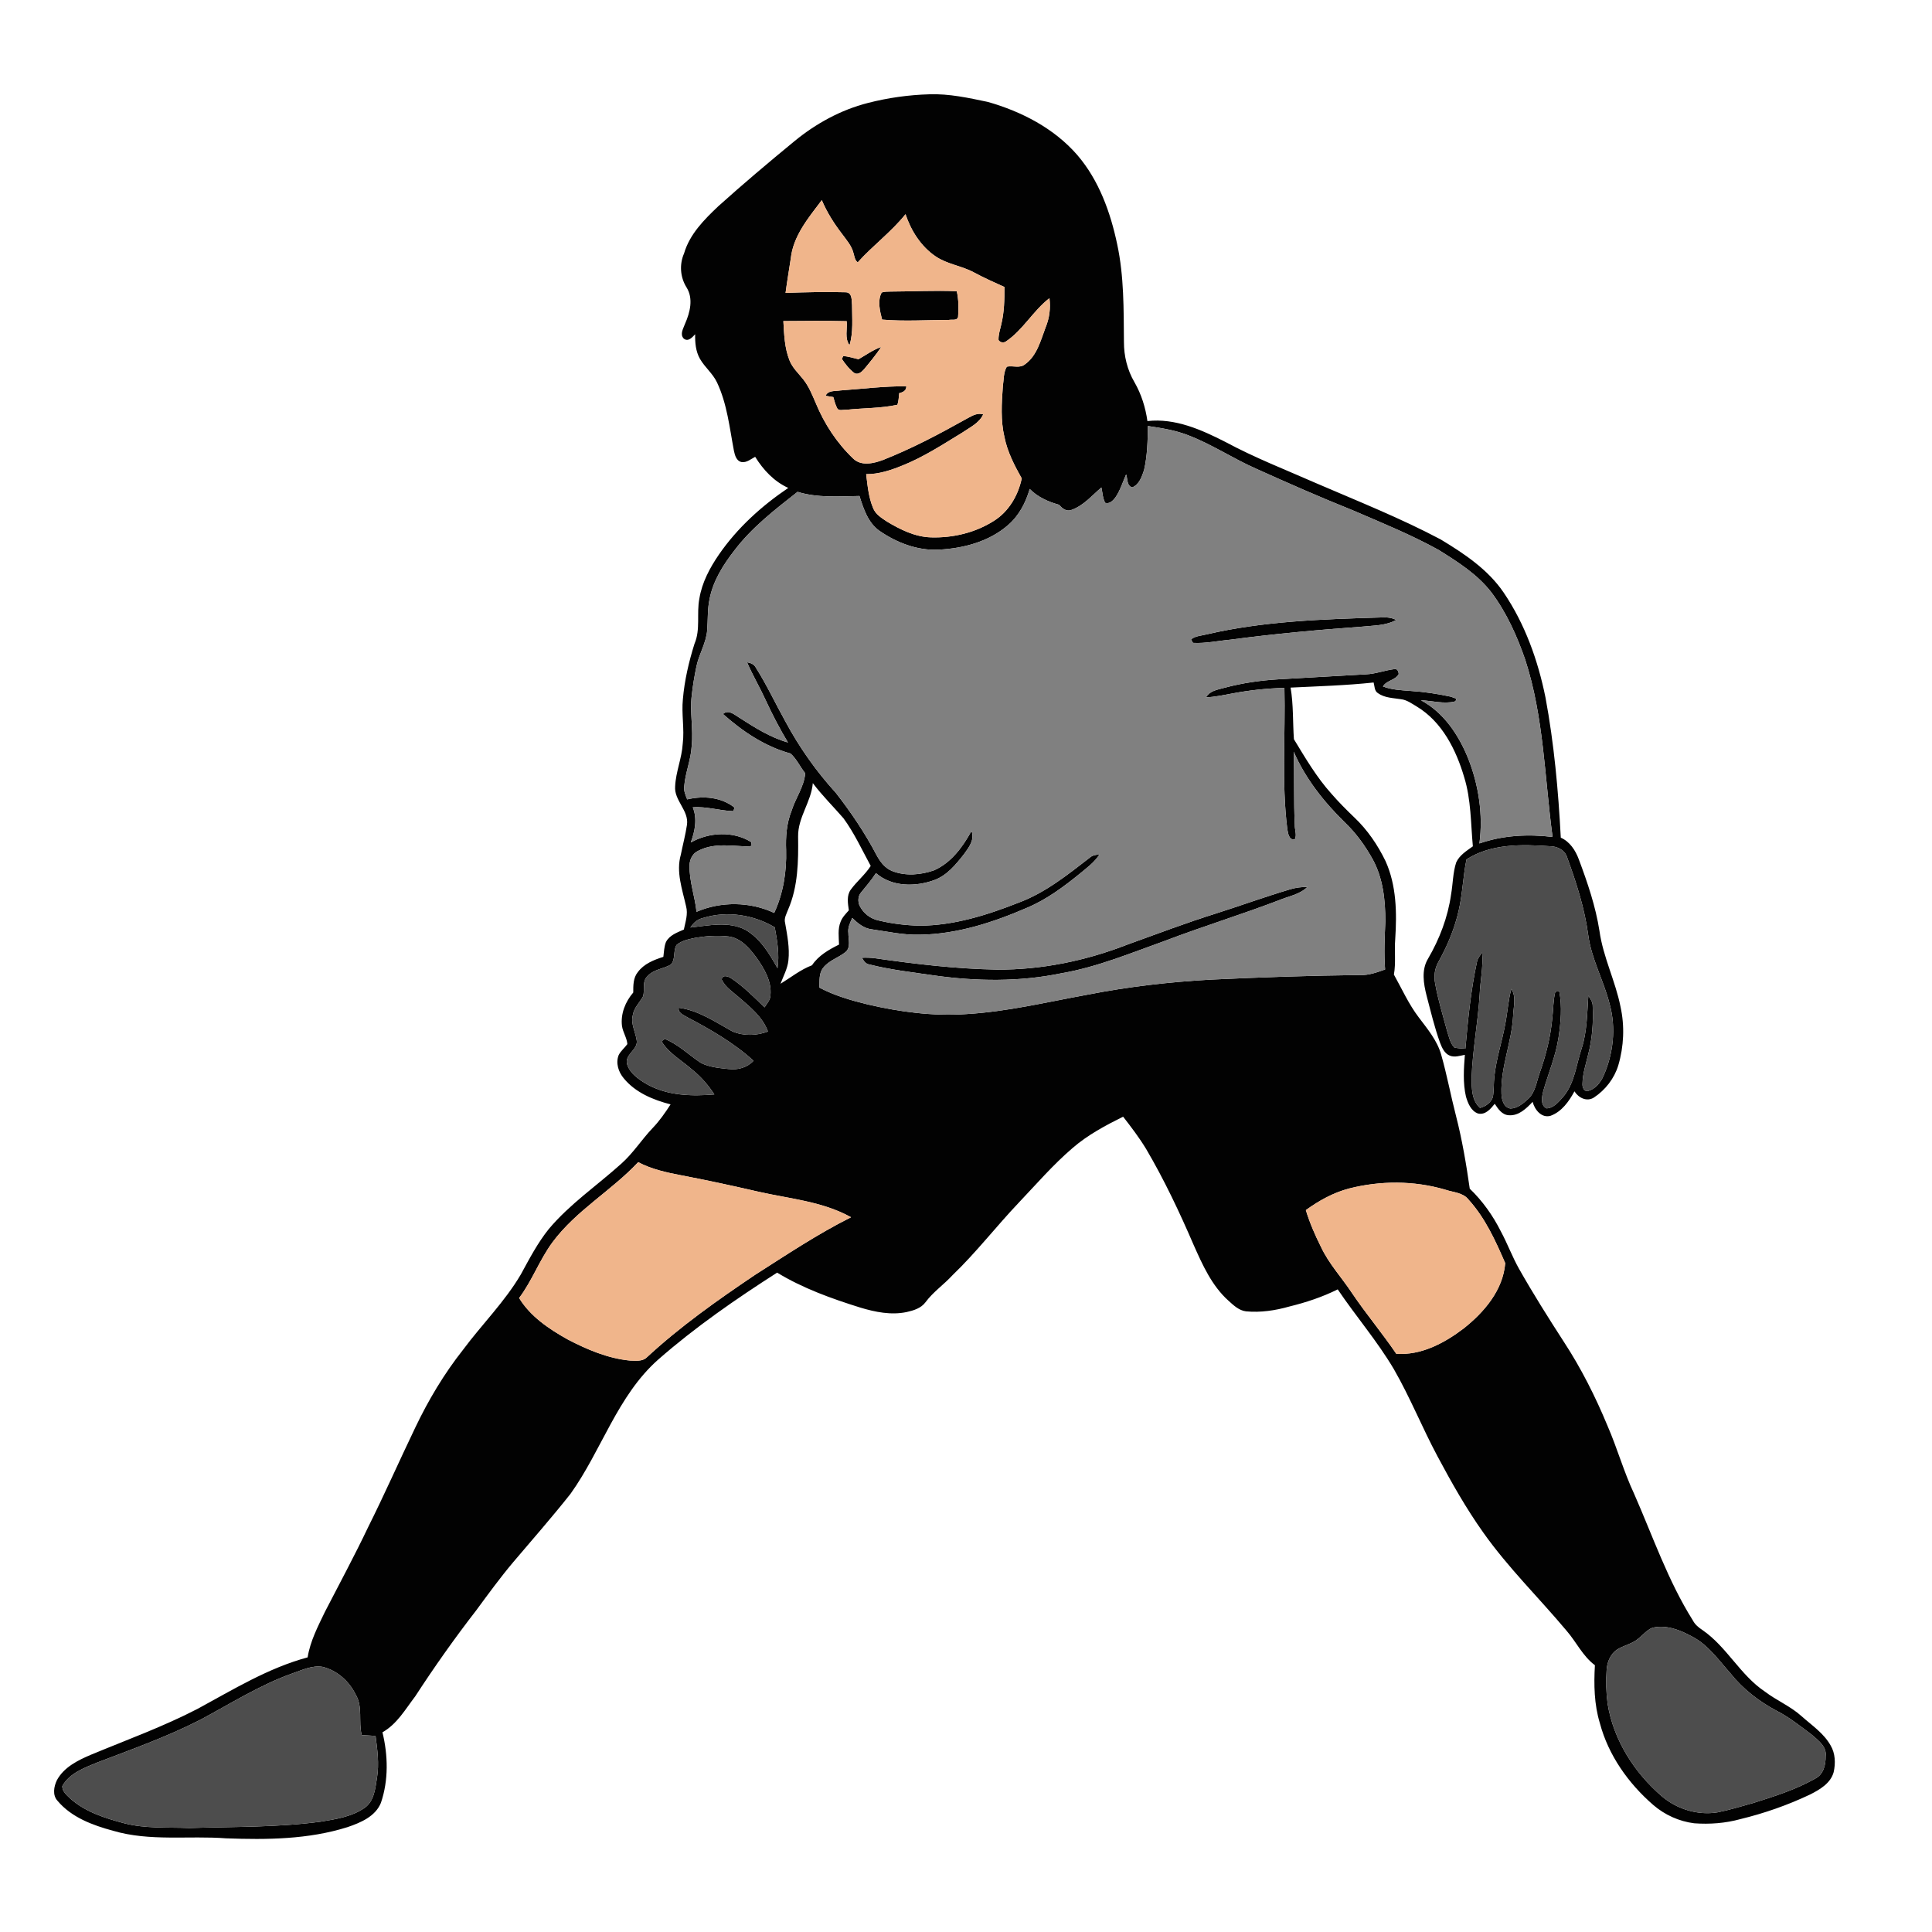 <?xml version="1.0" encoding="UTF-8" ?>
<!DOCTYPE svg PUBLIC "-//W3C//DTD SVG 1.1//EN" "http://www.w3.org/Graphics/SVG/1.1/DTD/svg11.dtd">
<svg width="1000pt" height="1000pt" viewBox="0 0 1000 1000" version="1.1" xmlns="http://www.w3.org/2000/svg">
<g id="#020202ff">
<path fill="#020202" opacity="1.00" d=" M 449.23 53.29 C 459.61 50.62 470.29 49.12 481.00 48.81 C 491.25 48.44 501.35 50.67 511.32 52.76 C 528.75 57.72 545.71 66.47 557.70 80.35 C 568.83 93.35 574.78 109.90 578.26 126.44 C 581.83 143.04 581.59 160.09 581.75 176.97 C 581.72 184.25 583.49 191.52 587.19 197.82 C 590.75 204.01 592.91 210.89 593.90 217.95 C 608.21 216.33 621.82 222.41 634.26 228.75 C 649.57 237.00 665.81 243.30 681.70 250.30 C 703.19 259.56 724.99 268.24 745.69 279.21 C 757.87 286.56 770.16 294.74 778.28 306.69 C 789.32 322.96 796.06 341.83 799.94 361.02 C 804.39 384.96 806.60 409.26 807.86 433.57 C 812.55 435.64 815.47 440.15 817.19 444.80 C 821.71 456.86 825.90 469.14 827.89 481.91 C 829.78 495.41 836.12 507.74 838.77 521.06 C 840.98 531.06 840.52 541.63 837.62 551.44 C 835.56 558.22 830.91 564.20 825.01 568.08 C 821.31 570.43 817.03 568.23 814.93 564.87 C 812.11 570.08 808.33 575.45 802.54 577.54 C 797.86 578.86 794.32 574.35 793.29 570.31 C 790.04 573.76 786.06 577.67 780.93 577.24 C 777.43 577.05 775.39 573.95 773.68 571.32 C 771.57 573.95 768.81 577.27 764.99 576.34 C 761.35 575.01 759.78 571.00 758.77 567.58 C 757.15 560.49 757.65 553.14 758.21 545.97 C 755.67 546.43 752.94 547.45 750.41 546.39 C 747.60 545.26 746.35 542.24 745.33 539.62 C 742.49 531.73 740.57 523.56 738.43 515.47 C 736.83 509.19 735.60 502.07 739.16 496.20 C 745.10 486.02 749.39 474.81 751.05 463.10 C 752.04 457.56 751.97 451.82 753.71 446.43 C 755.40 442.65 759.12 440.39 762.35 438.06 C 761.24 426.11 761.46 413.91 757.87 402.32 C 753.70 388.12 746.42 373.57 733.31 365.70 C 730.71 364.15 728.14 362.22 725.04 361.90 C 721.04 361.27 716.65 361.23 713.24 358.79 C 711.32 357.62 711.51 355.14 710.99 353.26 C 696.71 354.79 682.34 355.20 668.01 355.90 C 669.52 364.74 669.10 373.73 669.73 382.62 C 675.66 392.37 681.49 402.37 689.19 410.89 C 692.89 415.15 696.87 419.14 700.94 423.05 C 707.74 429.47 713.10 437.33 717.16 445.73 C 722.83 458.30 723.05 472.47 722.17 485.99 C 721.65 492.13 722.59 498.34 721.48 504.44 C 725.65 511.89 729.14 519.78 734.36 526.61 C 738.86 532.60 743.88 538.52 745.95 545.88 C 748.94 556.35 750.90 567.07 753.63 577.60 C 756.81 589.99 758.94 602.61 760.74 615.26 C 767.34 621.59 772.70 629.14 776.80 637.30 C 780.23 643.62 782.70 650.42 786.23 656.70 C 793.52 669.58 801.41 682.10 809.45 694.53 C 818.40 708.22 825.78 722.88 832.04 737.99 C 837.07 749.53 840.44 761.72 845.79 773.12 C 855.50 795.18 863.33 818.24 876.23 838.74 C 877.33 840.90 879.24 842.44 881.24 843.75 C 893.82 852.43 900.74 867.02 913.47 875.54 C 919.58 880.21 926.85 883.16 932.57 888.37 C 937.83 893.05 943.97 897.12 947.50 903.40 C 949.97 907.52 950.13 912.64 949.11 917.23 C 947.54 923.03 941.93 926.28 936.93 928.82 C 925.39 934.30 913.27 938.54 900.85 941.56 C 893.08 943.71 884.95 944.32 876.92 943.73 C 869.14 942.76 861.70 939.40 855.76 934.28 C 842.86 923.11 832.51 908.54 828.09 891.92 C 825.12 882.21 824.94 871.95 825.52 861.91 C 819.21 857.22 815.91 849.87 810.85 844.06 C 796.59 827.04 780.60 811.44 767.75 793.26 C 758.88 780.78 751.33 767.42 744.13 753.93 C 736.14 739.02 729.86 723.24 721.40 708.57 C 712.83 694.09 701.80 681.30 692.40 667.38 C 684.45 671.34 676.01 674.13 667.41 676.24 C 660.12 678.31 652.49 679.47 644.92 678.75 C 641.25 678.30 638.46 675.59 635.84 673.23 C 627.22 665.49 622.41 654.67 617.79 644.29 C 610.49 627.35 602.60 610.64 593.25 594.73 C 589.69 588.86 585.53 583.39 581.32 577.99 C 572.13 582.57 562.98 587.44 555.18 594.20 C 545.12 602.80 536.46 612.87 527.36 622.44 C 515.67 634.74 505.30 648.25 493.04 660.01 C 488.56 664.91 482.96 668.70 479.00 674.08 C 476.72 677.16 472.86 678.31 469.29 679.11 C 461.26 680.81 453.01 679.13 445.28 676.80 C 430.42 672.15 415.60 666.85 402.24 658.71 C 380.84 672.41 359.84 686.93 340.70 703.70 C 319.51 722.47 311.39 750.74 295.26 773.25 C 285.73 785.30 275.58 796.85 265.64 808.57 C 258.89 816.59 252.71 825.07 246.49 833.52 C 235.36 847.89 224.85 862.74 214.95 877.98 C 209.85 884.65 205.51 892.39 197.96 896.63 C 200.86 908.60 201.16 921.40 197.16 933.15 C 194.28 940.24 186.62 943.42 179.87 945.72 C 159.63 952.11 138.09 952.29 117.07 951.52 C 97.59 950.04 77.56 953.22 58.53 947.60 C 47.99 944.75 37.03 940.72 29.79 932.11 C 27.06 929.21 27.88 924.67 29.46 921.41 C 33.14 914.61 40.45 911.05 47.27 908.17 C 65.73 900.50 84.59 893.67 102.36 884.45 C 120.75 874.47 138.85 863.34 159.23 857.85 C 160.56 849.47 164.55 841.86 168.18 834.29 C 175.67 819.75 183.46 805.36 190.48 790.59 C 199.00 773.55 206.69 756.11 214.93 738.94 C 221.73 724.68 229.87 711.04 239.67 698.64 C 249.44 685.49 261.24 673.83 269.58 659.65 C 274.00 651.55 278.29 643.30 284.10 636.08 C 294.95 623.19 308.99 613.65 321.44 602.45 C 327.70 596.96 332.11 589.82 337.85 583.83 C 341.39 580.14 344.32 575.92 347.09 571.63 C 338.08 569.30 328.91 565.53 322.87 558.15 C 320.11 554.90 318.58 550.20 320.23 546.10 C 321.33 543.92 323.31 542.39 324.72 540.42 C 324.47 537.14 322.39 534.30 321.94 531.04 C 321.16 524.73 323.69 518.46 327.77 513.73 C 327.76 510.11 327.72 506.13 330.13 503.17 C 333.29 498.87 338.43 496.82 343.35 495.27 C 343.69 492.70 343.73 490.03 344.69 487.61 C 346.50 484.03 350.54 482.65 353.96 481.14 C 354.77 477.19 356.21 473.13 355.11 469.09 C 353.17 460.38 349.82 451.29 352.40 442.36 C 353.43 437.20 354.81 432.10 355.58 426.89 C 356.63 419.48 348.86 414.35 349.45 407.01 C 349.79 399.50 352.93 392.46 353.38 384.95 C 354.33 377.27 352.68 369.58 353.46 361.89 C 354.30 352.13 356.54 342.55 359.47 333.21 C 362.67 325.77 360.47 317.57 361.99 309.82 C 363.34 301.51 367.39 293.93 372.10 287.06 C 381.60 273.28 394.19 261.88 408.01 252.55 C 400.65 249.22 395.07 243.21 390.87 236.45 C 388.69 237.59 386.54 239.52 383.91 239.17 C 381.16 238.67 380.37 235.65 379.88 233.32 C 377.61 221.39 376.36 209.02 371.11 197.92 C 368.94 193.34 364.82 190.11 362.31 185.76 C 360.10 181.90 359.72 177.36 359.81 173.01 C 358.30 174.59 356.19 177.14 353.87 175.22 C 351.76 172.94 353.72 169.98 354.57 167.60 C 357.15 161.74 359.01 154.54 355.33 148.72 C 352.05 143.46 351.58 136.84 354.07 131.16 C 356.98 121.19 364.46 113.69 371.79 106.75 C 384.61 95.22 397.79 84.10 411.11 73.15 C 422.24 63.98 435.21 56.86 449.23 53.29 M 409.31 133.75 C 408.42 139.70 407.40 145.63 406.61 151.60 C 417.04 151.24 427.50 150.98 437.93 151.28 C 441.22 151.55 440.76 155.53 441.02 157.89 C 441.02 164.81 441.75 171.93 439.72 178.65 C 437.05 175.10 438.66 170.35 438.24 166.25 C 427.32 165.97 416.39 166.12 405.47 166.19 C 405.86 173.02 406.07 180.06 408.64 186.50 C 410.12 190.33 413.21 193.14 415.71 196.29 C 418.65 199.95 420.39 204.36 422.24 208.64 C 426.67 219.39 433.18 229.33 441.62 237.37 C 445.76 241.38 452.16 239.90 457.00 238.09 C 471.64 232.32 485.59 224.98 499.31 217.31 C 502.28 215.80 505.36 213.39 508.90 214.49 C 506.79 219.09 501.96 221.21 498.03 223.94 C 487.95 230.09 478.00 236.61 466.99 240.99 C 461.04 243.40 454.82 245.48 448.33 245.42 C 449.06 251.34 449.57 257.42 451.92 262.97 C 453.17 266.22 456.31 268.10 459.06 269.95 C 466.02 274.12 473.63 277.92 481.92 278.14 C 493.28 278.48 504.93 275.70 514.55 269.53 C 522.20 264.69 527.03 256.36 528.84 247.63 C 525.08 240.91 521.45 233.94 519.92 226.33 C 517.86 217.69 518.44 208.71 519.07 199.94 C 519.60 196.55 519.34 192.84 521.12 189.79 C 524.23 189.08 527.84 190.82 530.55 188.55 C 536.78 184.11 538.67 176.12 541.25 169.34 C 543.20 164.59 543.85 159.42 543.19 154.34 C 534.75 160.82 529.58 170.73 520.69 176.74 C 519.43 177.60 517.64 177.32 516.84 175.99 C 516.72 173.24 517.66 170.60 518.24 167.95 C 519.80 161.61 519.93 155.03 519.89 148.54 C 514.53 146.14 509.18 143.74 504.01 140.95 C 497.70 137.56 490.25 136.78 484.27 132.70 C 476.68 127.55 471.58 119.46 468.69 110.87 C 461.34 120.06 451.78 127.08 443.95 135.79 C 442.42 134.67 442.28 132.73 441.78 131.07 C 440.84 127.24 438.16 124.21 435.87 121.12 C 431.71 115.70 428.02 109.89 425.36 103.58 C 418.53 112.66 410.58 122.02 409.31 133.75 M 594.15 220.51 C 594.06 228.13 593.88 235.84 592.17 243.29 C 591.05 246.69 589.64 250.82 586.05 252.26 C 583.11 251.52 583.74 247.81 582.87 245.57 C 581.11 249.55 579.85 253.81 577.37 257.43 C 576.13 259.09 574.32 260.99 572.03 260.27 C 570.74 257.82 570.67 254.97 570.08 252.32 C 565.23 256.43 560.89 261.66 554.77 263.87 C 552.06 265.06 549.80 263.18 548.15 261.26 C 542.52 259.72 537.12 257.28 532.97 253.08 C 530.96 260.14 527.40 266.94 521.77 271.78 C 511.99 280.33 498.74 283.85 485.99 284.49 C 474.95 285.11 464.20 280.95 455.22 274.77 C 449.27 270.57 446.96 263.34 444.86 256.72 C 434.16 256.91 423.21 257.78 412.82 254.58 C 401.08 263.81 389.10 273.02 380.02 285.03 C 374.28 292.44 369.10 300.68 367.28 310.01 C 366.15 315.30 366.45 320.73 366.05 326.08 C 365.58 332.72 361.83 338.48 360.48 344.90 C 359.44 349.89 358.59 354.93 358.04 360.00 C 356.99 368.67 358.94 377.38 358.02 386.07 C 357.66 393.22 354.72 399.92 354.14 407.03 C 353.83 409.40 354.87 411.60 355.68 413.76 C 363.97 411.80 373.33 412.53 380.18 418.00 C 380.03 418.47 379.75 419.39 379.61 419.86 C 372.57 419.65 365.71 417.31 358.59 417.87 C 361.01 423.81 359.70 430.26 357.55 436.06 C 367.01 430.72 379.56 430.01 388.91 435.92 C 388.85 436.49 388.74 437.63 388.69 438.20 C 379.64 438.04 369.87 435.96 361.42 440.37 C 358.53 441.70 356.95 444.78 356.91 447.88 C 356.72 456.06 359.67 463.87 360.52 471.95 C 373.18 466.49 388.23 466.65 400.73 472.53 C 405.42 462.40 407.20 451.17 406.89 440.07 C 406.61 433.18 407.12 426.16 409.70 419.70 C 411.73 413.08 416.20 407.27 416.78 400.23 C 414.11 396.94 412.36 392.81 409.16 390.01 C 395.96 386.41 384.34 378.58 374.21 369.57 C 377.07 367.08 380.05 369.85 382.56 371.39 C 390.52 376.50 398.65 381.69 407.84 384.30 C 403.64 377.28 399.84 370.04 396.42 362.62 C 393.36 355.93 389.63 349.57 386.67 342.83 C 388.57 343.06 390.38 343.85 391.27 345.64 C 396.92 354.56 401.37 364.18 406.51 373.40 C 413.66 386.74 422.44 399.18 432.63 410.38 C 440.47 420.44 447.66 431.07 453.59 442.38 C 455.49 445.94 458.05 449.47 461.99 450.92 C 468.83 453.55 476.63 452.86 483.44 450.48 C 492.30 446.61 498.33 438.37 502.83 430.10 C 504.62 434.55 501.52 438.62 499.02 442.03 C 494.81 447.42 490.22 453.11 483.59 455.53 C 473.76 459.10 461.63 459.11 453.38 451.92 C 451.14 455.48 448.35 458.62 445.72 461.89 C 444.04 463.79 443.92 466.72 445.01 468.94 C 446.94 472.73 450.58 475.60 454.78 476.43 C 461.70 478.11 468.84 478.96 475.97 479.13 C 493.74 479.08 510.95 473.63 527.33 467.18 C 541.04 462.08 552.57 452.79 564.02 443.96 C 565.39 442.71 567.19 442.34 569.00 442.38 C 566.47 446.33 562.64 449.12 559.08 452.08 C 550.64 458.93 541.82 465.53 531.75 469.79 C 514.12 477.43 495.37 483.56 475.98 483.80 C 467.61 484.03 459.39 482.18 451.15 481.01 C 447.11 480.53 443.93 477.86 441.12 475.13 C 440.01 477.60 438.72 480.16 439.12 482.96 C 439.07 486.18 440.50 490.19 437.75 492.70 C 434.05 495.75 429.02 497.06 426.04 501.00 C 423.77 503.89 424.26 507.77 424.15 511.20 C 432.02 515.35 440.61 517.83 449.22 519.92 C 465.82 523.78 482.93 526.06 499.99 524.90 C 521.20 523.69 541.88 518.65 562.71 514.88 C 583.92 510.70 605.44 508.22 627.03 507.03 C 652.68 505.83 678.34 504.93 704.02 504.67 C 708.51 504.87 712.75 503.26 716.92 501.80 C 716.28 493.54 716.69 485.26 717.05 476.99 C 717.08 465.93 715.86 454.40 710.39 444.57 C 706.55 437.70 701.90 431.23 696.18 425.78 C 685.34 415.17 675.70 403.06 669.61 389.06 C 670.06 401.72 669.56 414.41 670.19 427.06 C 670.10 429.52 671.39 432.21 670.16 434.52 C 667.05 434.87 666.72 431.31 666.30 429.07 C 663.28 404.84 665.39 380.38 664.81 356.05 C 655.83 356.29 646.88 357.24 638.06 358.90 C 633.48 359.74 628.91 360.75 624.24 360.95 C 626.22 357.39 630.46 356.95 633.99 355.94 C 643.11 353.50 652.49 352.16 661.91 351.60 C 676.96 350.68 692.02 349.94 707.07 349.03 C 712.10 348.80 716.85 346.91 721.81 346.33 C 723.34 346.10 723.93 347.64 723.98 348.90 C 722.26 352.13 717.59 352.15 715.82 355.31 C 720.29 357.04 725.15 357.24 729.89 357.61 C 736.94 358.06 743.96 359.08 750.86 360.59 C 751.84 361.08 755.36 361.45 752.90 363.13 C 747.23 364.46 741.22 362.70 735.46 362.45 C 747.18 368.69 754.89 380.26 759.80 392.27 C 765.37 406.22 767.72 421.63 765.75 436.57 C 777.85 432.34 790.94 431.66 803.60 433.20 C 799.49 402.60 799.09 371.19 789.50 341.59 C 785.27 329.33 779.90 317.30 772.13 306.86 C 764.85 297.30 754.52 290.81 744.47 284.55 C 730.16 276.67 715.01 270.51 700.03 264.07 C 683.27 257.36 666.76 250.08 650.31 242.67 C 638.23 237.37 627.20 229.91 614.83 225.23 C 608.20 222.65 601.14 221.56 594.15 220.51 M 420.71 405.34 C 419.92 415.01 412.93 423.09 413.10 432.98 C 413.27 445.69 413.10 458.90 407.94 470.76 C 407.12 472.99 405.68 475.28 406.38 477.76 C 407.48 484.13 408.78 490.59 408.08 497.08 C 407.63 501.38 405.48 505.20 403.99 509.20 C 409.38 505.91 414.33 501.89 420.29 499.62 C 423.64 494.57 428.99 491.55 434.28 488.91 C 434.18 484.99 433.55 480.88 435.08 477.14 C 435.95 474.80 437.74 473.01 439.36 471.19 C 438.88 467.63 438.08 463.60 440.37 460.46 C 443.52 456.14 447.79 452.75 450.68 448.20 C 446.17 439.89 442.19 431.21 436.59 423.54 C 431.32 417.46 425.56 411.78 420.71 405.34 M 759.05 444.84 C 757.27 453.51 757.04 462.42 755.07 471.06 C 753.00 480.41 749.27 489.33 744.63 497.69 C 742.65 501.08 742.05 505.11 742.82 508.96 C 744.22 517.17 746.75 525.14 748.88 533.19 C 749.92 536.25 750.44 539.77 752.76 542.18 C 754.62 542.64 756.56 542.66 758.48 542.81 C 759.83 527.65 761.30 512.46 764.54 497.56 C 764.93 495.82 766.18 494.46 767.15 493.02 C 767.83 500.39 766.15 507.68 765.86 515.03 C 764.96 529.40 762.18 543.59 761.70 557.99 C 761.73 563.31 761.73 569.61 766.04 573.44 C 768.92 572.76 771.66 570.73 772.70 567.91 C 773.31 564.32 773.07 560.66 773.50 557.06 C 774.47 547.90 777.47 539.13 779.11 530.10 C 780.30 524.03 780.64 517.81 782.26 511.83 C 785.01 516.09 783.28 521.32 783.18 526.03 C 782.43 539.58 776.65 552.46 777.15 566.13 C 777.25 569.13 778.29 573.28 781.82 573.77 C 785.41 573.70 788.37 571.16 790.91 568.86 C 794.81 565.32 795.29 559.78 797.03 555.10 C 800.24 546.01 802.59 536.60 803.47 526.98 C 804.03 522.43 803.89 517.77 805.03 513.31 C 805.54 513.26 806.56 513.16 807.07 513.11 C 808.62 520.96 807.88 529.12 806.70 536.98 C 805.27 546.53 801.45 555.46 798.81 564.68 C 798.11 567.66 797.11 571.92 800.46 573.69 C 804.10 573.60 806.67 570.39 808.94 567.91 C 815.09 560.83 815.80 551.16 818.68 542.61 C 821.51 533.80 821.47 524.50 822.11 515.37 C 823.30 517.02 824.48 518.83 824.38 520.97 C 824.75 529.30 824.15 537.74 822.03 545.83 C 820.86 550.84 819.14 555.82 819.09 561.01 C 818.95 562.65 819.86 565.16 821.93 564.69 C 825.70 563.72 828.40 560.39 829.93 556.96 C 835.08 545.40 836.54 532.05 833.16 519.78 C 830.15 507.65 823.74 496.52 822.07 484.03 C 820.22 470.21 815.92 456.87 811.15 443.81 C 809.96 439.90 805.95 437.99 802.10 438.00 C 787.62 436.99 771.72 436.67 759.05 444.84 M 364.21 475.06 C 361.25 475.64 358.93 477.57 357.35 480.09 C 366.72 479.09 376.95 476.70 385.77 481.23 C 393.48 485.67 398.23 493.58 402.43 501.15 C 403.51 494.05 402.29 486.95 401.01 479.97 C 390.08 473.49 376.45 471.32 364.21 475.06 M 359.80 485.43 C 356.44 486.17 352.79 486.82 350.13 489.17 C 348.36 492.21 349.75 496.54 347.26 499.26 C 343.39 501.52 338.34 501.70 335.21 505.23 C 332.19 507.91 333.89 512.28 332.86 515.71 C 331.08 518.94 328.13 521.62 327.54 525.42 C 326.41 529.75 328.77 533.83 329.47 538.01 C 330.83 543.26 322.94 545.69 324.63 550.98 C 326.20 555.75 330.68 558.75 334.82 561.17 C 345.38 567.13 357.97 567.48 369.75 566.48 C 366.61 561.66 362.81 557.26 358.30 553.67 C 352.94 548.90 346.22 545.30 342.43 539.02 C 342.82 538.69 343.60 538.02 343.99 537.68 C 351.06 540.53 356.56 546.03 362.83 550.18 C 367.20 552.38 372.23 552.81 377.03 553.32 C 381.81 553.93 386.69 552.63 390.04 549.05 C 379.82 539.78 367.76 532.83 355.59 526.45 C 353.74 525.26 350.86 524.36 351.30 521.61 C 361.54 522.93 370.31 529.01 379.15 533.89 C 384.97 536.31 391.64 536.11 397.50 533.91 C 394.78 526.45 388.42 521.36 382.62 516.33 C 379.39 513.47 375.46 511.03 373.55 507.01 C 373.92 504.20 376.97 505.37 378.53 506.40 C 384.87 510.64 390.26 516.11 395.73 521.40 C 397.00 519.41 398.78 517.53 398.80 515.03 C 399.47 507.78 395.46 501.22 391.46 495.53 C 387.85 490.70 383.41 485.47 377.03 484.71 C 371.30 484.04 365.47 484.47 359.80 485.43 M 285.96 643.01 C 279.27 652.06 275.47 662.85 268.69 671.85 C 274.53 681.43 284.14 687.87 293.74 693.24 C 303.83 698.51 314.59 703.11 326.03 704.23 C 328.90 704.28 332.33 704.81 334.65 702.70 C 351.95 686.65 371.30 673.01 390.83 659.85 C 407.11 649.48 423.20 638.70 440.50 630.05 C 425.71 621.80 408.60 620.49 392.40 616.79 C 379.12 613.73 365.81 610.84 352.42 608.30 C 344.85 606.85 337.19 605.16 330.32 601.54 C 316.47 616.34 298.14 626.56 285.96 643.01 M 698.27 615.17 C 690.12 617.31 682.68 621.44 675.90 626.36 C 677.90 632.91 680.63 639.21 683.70 645.33 C 687.78 654.10 694.48 661.23 699.76 669.24 C 707.03 680.02 715.42 689.98 722.72 700.73 C 735.61 701.60 747.63 695.19 757.59 687.60 C 768.18 679.22 777.95 667.84 779.10 653.82 C 774.07 642.18 768.73 630.41 760.12 620.92 C 757.25 617.21 752.12 617.17 748.01 615.76 C 731.88 611.03 714.52 611.04 698.27 615.17 M 855.35 842.52 C 852.42 843.62 850.46 846.23 848.05 848.11 C 844.82 850.90 840.44 851.64 836.88 853.88 C 833.56 856.19 831.89 860.23 831.60 864.16 C 831.17 870.05 831.32 876.01 832.10 881.87 C 835.13 900.63 845.91 917.51 860.20 929.79 C 868.03 936.43 878.79 939.73 888.98 938.07 C 895.19 936.83 901.26 934.97 907.36 933.27 C 918.36 929.80 929.54 926.30 939.60 920.58 C 943.90 918.40 945.00 913.38 944.95 908.97 C 945.59 904.07 941.17 900.88 937.95 898.03 C 932.01 893.59 926.21 888.88 919.59 885.50 C 910.48 880.69 902.19 874.25 895.74 866.19 C 889.64 859.34 884.18 851.40 875.84 847.08 C 869.66 843.71 862.48 840.83 855.35 842.52 M 151.19 866.21 C 134.29 872.23 119.13 881.96 103.36 890.33 C 86.26 899.02 68.17 905.48 50.27 912.30 C 43.59 915.04 35.95 917.82 32.24 924.49 C 32.18 927.16 34.42 929.05 36.19 930.75 C 43.98 937.82 54.25 941.06 64.21 943.70 C 75.24 946.58 86.74 945.73 98.02 946.19 C 120.70 945.47 143.50 945.92 166.03 942.89 C 173.83 941.59 182.09 940.36 188.72 935.74 C 193.74 932.23 194.25 925.63 195.14 920.10 C 196.32 912.91 195.32 905.65 194.39 898.50 C 192.00 898.34 189.61 898.20 187.22 898.08 C 185.44 891.14 187.94 883.41 184.06 877.02 C 180.72 870.16 174.47 864.62 167.02 862.77 C 161.50 861.85 156.28 864.48 151.19 866.21 Z" />
<path fill="#020202" opacity="1.00" d=" M 456.33 151.45 C 457.78 150.83 459.41 151.00 460.96 150.91 C 472.38 150.88 483.82 150.23 495.23 150.74 C 496.20 155.09 496.25 159.65 495.90 164.08 C 495.30 166.16 492.63 165.23 491.04 165.61 C 479.56 165.62 468.00 166.42 456.57 165.43 C 455.42 161.05 454.11 155.54 456.33 151.45 Z" />
<path fill="#020202" opacity="1.00" d=" M 444.35 185.94 C 448.23 183.77 451.84 181.06 456.09 179.61 C 453.41 183.71 450.25 187.47 447.13 191.24 C 445.93 192.57 444.08 194.17 442.21 193.10 C 439.60 191.11 437.53 188.46 435.72 185.75 C 435.91 185.38 436.29 184.63 436.49 184.26 C 439.16 184.52 441.74 185.31 444.35 185.94 Z" />
<path fill="#020202" opacity="1.00" d=" M 434.93 202.10 C 446.31 201.30 457.68 199.84 469.10 199.94 C 469.16 202.25 467.34 203.03 465.43 203.51 C 465.22 205.52 465.14 207.57 464.50 209.51 C 455.81 211.40 446.79 211.15 437.96 212.12 C 436.36 211.97 433.93 212.99 433.18 210.99 C 432.29 209.27 431.88 207.36 431.32 205.53 C 429.98 205.32 428.65 205.10 427.32 204.86 C 428.68 201.87 432.29 202.57 434.93 202.10 Z" />
<path fill="#020202" opacity="1.00" d=" M 624.56 328.35 C 654.18 321.44 684.73 320.50 715.00 319.59 C 717.62 319.44 720.29 319.63 722.67 320.89 C 717.31 323.88 711.02 323.72 705.10 324.35 C 682.34 326.00 659.60 328.06 636.98 331.08 C 630.48 331.66 623.99 333.13 617.45 332.75 C 617.21 332.28 616.73 331.36 616.50 330.90 C 618.81 329.13 621.83 329.03 624.56 328.35 Z" />
<path fill="#020202" opacity="1.00" d=" M 667.55 460.38 C 670.50 459.46 673.58 459.05 676.67 459.12 C 672.68 463.05 666.92 463.88 661.94 465.98 C 642.43 473.42 622.47 479.54 602.96 486.97 C 585.35 493.26 567.94 500.58 549.40 503.76 C 527.66 508.28 505.20 507.96 483.29 504.86 C 472.13 503.22 460.86 501.97 449.92 499.19 C 448.00 498.92 447.00 497.22 446.13 495.72 C 448.39 495.64 450.67 495.68 452.92 495.99 C 473.83 498.98 494.87 501.50 516.01 501.86 C 539.17 502.04 562.26 497.24 583.79 488.81 C 599.06 483.34 614.21 477.53 629.70 472.72 C 642.35 468.69 654.83 464.15 667.55 460.38 Z" />
</g>
<g id="#f0b58bff">
<path fill="#f0b58b" opacity="1.00" d=" M 409.31 133.75 C 410.58 122.02 418.53 112.66 425.36 103.58 C 428.02 109.89 431.71 115.70 435.87 121.12 C 438.16 124.21 440.84 127.24 441.78 131.07 C 442.28 132.73 442.42 134.67 443.95 135.79 C 451.78 127.08 461.34 120.06 468.69 110.87 C 471.58 119.46 476.68 127.55 484.27 132.70 C 490.25 136.78 497.70 137.56 504.01 140.95 C 509.18 143.74 514.53 146.14 519.89 148.54 C 519.93 155.03 519.80 161.61 518.24 167.95 C 517.66 170.60 516.72 173.24 516.84 175.99 C 517.64 177.32 519.43 177.60 520.69 176.74 C 529.58 170.73 534.75 160.82 543.19 154.34 C 543.85 159.42 543.20 164.59 541.25 169.34 C 538.67 176.12 536.78 184.11 530.55 188.55 C 527.84 190.82 524.23 189.08 521.12 189.79 C 519.34 192.84 519.60 196.55 519.07 199.94 C 518.44 208.71 517.86 217.69 519.92 226.33 C 521.45 233.94 525.08 240.91 528.84 247.63 C 527.03 256.36 522.20 264.69 514.55 269.53 C 504.93 275.70 493.28 278.48 481.92 278.14 C 473.63 277.92 466.02 274.12 459.06 269.95 C 456.31 268.10 453.17 266.22 451.92 262.97 C 449.57 257.42 449.06 251.34 448.33 245.42 C 454.82 245.48 461.04 243.40 466.99 240.99 C 478.00 236.61 487.95 230.09 498.03 223.94 C 501.96 221.21 506.79 219.09 508.90 214.49 C 505.36 213.39 502.28 215.80 499.31 217.31 C 485.59 224.98 471.64 232.32 457.00 238.09 C 452.16 239.90 445.76 241.38 441.62 237.37 C 433.18 229.33 426.67 219.39 422.24 208.64 C 420.39 204.36 418.65 199.95 415.71 196.29 C 413.21 193.14 410.12 190.33 408.64 186.50 C 406.07 180.06 405.86 173.02 405.47 166.19 C 416.39 166.12 427.32 165.97 438.24 166.25 C 438.66 170.35 437.05 175.10 439.72 178.65 C 441.75 171.93 441.02 164.81 441.02 157.89 C 440.76 155.53 441.22 151.55 437.93 151.28 C 427.50 150.98 417.04 151.24 406.61 151.60 C 407.40 145.63 408.42 139.70 409.31 133.75 M 456.33 151.45 C 454.11 155.54 455.42 161.05 456.57 165.43 C 468.00 166.42 479.56 165.62 491.04 165.61 C 492.63 165.23 495.30 166.16 495.90 164.08 C 496.25 159.65 496.20 155.09 495.23 150.74 C 483.82 150.23 472.38 150.88 460.96 150.91 C 459.41 151.00 457.78 150.83 456.33 151.45 M 444.35 185.94 C 441.74 185.31 439.16 184.52 436.49 184.26 C 436.29 184.63 435.91 185.38 435.72 185.75 C 437.53 188.46 439.60 191.11 442.21 193.10 C 444.08 194.17 445.93 192.57 447.13 191.24 C 450.25 187.47 453.41 183.71 456.09 179.61 C 451.84 181.06 448.23 183.77 444.35 185.94 M 434.93 202.10 C 432.29 202.57 428.68 201.87 427.32 204.86 C 428.65 205.10 429.98 205.32 431.32 205.53 C 431.88 207.36 432.29 209.27 433.18 210.99 C 433.93 212.99 436.36 211.97 437.96 212.12 C 446.79 211.15 455.81 211.40 464.50 209.51 C 465.14 207.57 465.22 205.52 465.43 203.51 C 467.34 203.03 469.16 202.25 469.10 199.94 C 457.68 199.84 446.31 201.30 434.93 202.10 Z" />
<path fill="#f0b58b" opacity="1.00" d=" M 285.96 643.01 C 298.14 626.56 316.47 616.34 330.32 601.54 C 337.19 605.16 344.85 606.85 352.42 608.30 C 365.81 610.84 379.12 613.73 392.40 616.79 C 408.60 620.49 425.71 621.80 440.50 630.05 C 423.20 638.70 407.11 649.48 390.83 659.85 C 371.30 673.01 351.95 686.65 334.65 702.70 C 332.33 704.81 328.90 704.28 326.03 704.23 C 314.59 703.11 303.83 698.51 293.74 693.24 C 284.14 687.87 274.53 681.43 268.69 671.85 C 275.47 662.85 279.27 652.06 285.96 643.01 Z" />
<path fill="#f0b58b" opacity="1.00" d=" M 698.27 615.17 C 714.52 611.04 731.88 611.03 748.01 615.76 C 752.12 617.17 757.25 617.21 760.12 620.92 C 768.73 630.41 774.07 642.18 779.10 653.82 C 777.95 667.84 768.18 679.22 757.59 687.60 C 747.63 695.19 735.61 701.60 722.72 700.73 C 715.42 689.98 707.03 680.02 699.76 669.24 C 694.48 661.23 687.78 654.10 683.70 645.33 C 680.63 639.21 677.90 632.91 675.90 626.36 C 682.68 621.44 690.12 617.31 698.27 615.17 Z" />
</g>
<g id="#f35e11ff">
<path fill="grey" opacity="1.00" d=" M 594.15 220.51 C 601.14 221.56 608.20 222.65 614.83 225.23 C 627.20 229.91 638.23 237.37 650.31 242.67 C 666.76 250.08 683.27 257.36 700.03 264.07 C 715.01 270.51 730.16 276.67 744.47 284.55 C 754.52 290.81 764.85 297.30 772.13 306.86 C 779.90 317.30 785.27 329.33 789.50 341.59 C 799.09 371.19 799.49 402.60 803.60 433.20 C 790.94 431.66 777.85 432.34 765.75 436.57 C 767.72 421.63 765.37 406.22 759.80 392.27 C 754.89 380.26 747.18 368.69 735.46 362.45 C 741.22 362.70 747.23 364.46 752.90 363.13 C 755.36 361.45 751.84 361.08 750.86 360.59 C 743.96 359.08 736.94 358.06 729.89 357.61 C 725.15 357.24 720.29 357.04 715.82 355.31 C 717.59 352.15 722.26 352.13 723.98 348.90 C 723.93 347.64 723.34 346.10 721.81 346.33 C 716.85 346.91 712.10 348.80 707.07 349.03 C 692.02 349.94 676.96 350.68 661.91 351.60 C 652.49 352.16 643.11 353.50 633.99 355.94 C 630.46 356.95 626.22 357.39 624.24 360.95 C 628.91 360.75 633.48 359.74 638.06 358.90 C 646.88 357.24 655.83 356.29 664.81 356.05 C 665.39 380.38 663.28 404.84 666.30 429.07 C 666.72 431.31 667.05 434.87 670.16 434.52 C 671.39 432.21 670.10 429.52 670.19 427.06 C 669.56 414.41 670.06 401.72 669.61 389.06 C 675.70 403.06 685.34 415.17 696.18 425.78 C 701.90 431.23 706.55 437.70 710.39 444.57 C 715.86 454.40 717.08 465.93 717.05 476.99 C 716.69 485.26 716.28 493.54 716.92 501.80 C 712.75 503.26 708.51 504.87 704.02 504.67 C 678.34 504.93 652.68 505.83 627.03 507.03 C 605.44 508.22 583.92 510.70 562.71 514.88 C 541.88 518.65 521.20 523.69 499.99 524.90 C 482.93 526.06 465.82 523.78 449.22 519.92 C 440.61 517.83 432.02 515.35 424.15 511.20 C 424.26 507.77 423.77 503.89 426.04 501.00 C 429.02 497.06 434.05 495.75 437.75 492.70 C 440.50 490.19 439.07 486.18 439.12 482.96 C 438.72 480.16 440.01 477.60 441.12 475.13 C 443.93 477.86 447.11 480.53 451.15 481.01 C 459.39 482.18 467.61 484.03 475.98 483.80 C 495.37 483.56 514.12 477.43 531.75 469.79 C 541.82 465.53 550.64 458.93 559.08 452.08 C 562.64 449.12 566.47 446.33 569.00 442.38 C 567.19 442.34 565.39 442.71 564.02 443.96 C 552.57 452.79 541.04 462.08 527.33 467.18 C 510.95 473.63 493.74 479.08 475.97 479.13 C 468.84 478.96 461.70 478.11 454.78 476.43 C 450.58 475.60 446.94 472.73 445.01 468.94 C 443.92 466.72 444.04 463.79 445.72 461.89 C 448.35 458.62 451.14 455.48 453.38 451.92 C 461.63 459.11 473.76 459.10 483.59 455.53 C 490.22 453.11 494.81 447.42 499.02 442.03 C 501.52 438.62 504.62 434.55 502.83 430.10 C 498.33 438.37 492.30 446.61 483.44 450.48 C 476.63 452.86 468.83 453.55 461.99 450.92 C 458.05 449.47 455.49 445.94 453.59 442.38 C 447.66 431.07 440.47 420.44 432.63 410.38 C 422.44 399.18 413.66 386.74 406.51 373.40 C 401.37 364.18 396.92 354.56 391.27 345.64 C 390.38 343.85 388.57 343.06 386.67 342.83 C 389.63 349.57 393.36 355.93 396.42 362.62 C 399.84 370.04 403.64 377.28 407.84 384.30 C 398.65 381.69 390.52 376.50 382.56 371.39 C 380.05 369.85 377.07 367.08 374.21 369.57 C 384.34 378.58 395.96 386.41 409.16 390.01 C 412.36 392.81 414.11 396.94 416.78 400.23 C 416.20 407.27 411.73 413.08 409.70 419.70 C 407.12 426.16 406.61 433.18 406.89 440.07 C 407.20 451.17 405.42 462.40 400.73 472.53 C 388.23 466.65 373.18 466.49 360.52 471.95 C 359.67 463.87 356.72 456.06 356.91 447.88 C 356.95 444.78 358.53 441.70 361.42 440.37 C 369.87 435.96 379.64 438.04 388.69 438.20 C 388.74 437.63 388.85 436.49 388.91 435.92 C 379.56 430.01 367.01 430.72 357.55 436.06 C 359.70 430.26 361.01 423.81 358.59 417.87 C 365.71 417.31 372.57 419.65 379.61 419.86 C 379.75 419.39 380.03 418.47 380.18 418.00 C 373.33 412.53 363.97 411.80 355.68 413.76 C 354.87 411.60 353.83 409.40 354.14 407.03 C 354.72 399.92 357.66 393.22 358.02 386.07 C 358.94 377.38 356.99 368.67 358.04 360.00 C 358.59 354.93 359.44 349.89 360.48 344.90 C 361.83 338.48 365.58 332.72 366.05 326.08 C 366.45 320.73 366.15 315.30 367.28 310.01 C 369.10 300.68 374.28 292.44 380.02 285.03 C 389.10 273.02 401.08 263.81 412.82 254.58 C 423.21 257.78 434.16 256.91 444.86 256.72 C 446.96 263.34 449.27 270.57 455.22 274.77 C 464.20 280.95 474.95 285.11 485.99 284.49 C 498.74 283.85 511.99 280.33 521.77 271.78 C 527.40 266.94 530.96 260.14 532.97 253.08 C 537.12 257.28 542.52 259.72 548.15 261.26 C 549.80 263.18 552.06 265.06 554.77 263.87 C 560.89 261.66 565.23 256.43 570.08 252.32 C 570.67 254.97 570.74 257.82 572.03 260.27 C 574.32 260.99 576.13 259.09 577.37 257.43 C 579.85 253.81 581.11 249.55 582.87 245.57 C 583.74 247.81 583.11 251.52 586.05 252.26 C 589.64 250.82 591.05 246.69 592.17 243.29 C 593.88 235.84 594.06 228.13 594.15 220.51 M 624.56 328.35 C 621.83 329.03 618.81 329.13 616.50 330.90 C 616.73 331.36 617.21 332.28 617.45 332.75 C 623.99 333.13 630.48 331.66 636.98 331.08 C 659.60 328.06 682.34 326.00 705.10 324.35 C 711.02 323.72 717.31 323.88 722.67 320.89 C 720.29 319.63 717.62 319.44 715.00 319.59 C 684.73 320.50 654.18 321.44 624.56 328.35 M 667.55 460.38 C 654.83 464.15 642.35 468.69 629.70 472.72 C 614.21 477.53 599.06 483.34 583.79 488.81 C 562.26 497.24 539.17 502.04 516.01 501.86 C 494.87 501.50 473.83 498.98 452.92 495.99 C 450.67 495.68 448.39 495.64 446.13 495.72 C 447.00 497.22 448.00 498.92 449.92 499.19 C 460.86 501.97 472.13 503.22 483.29 504.86 C 505.20 507.96 527.66 508.28 549.40 503.76 C 567.94 500.58 585.35 493.26 602.96 486.97 C 622.47 479.54 642.43 473.42 661.94 465.98 C 666.92 463.88 672.68 463.05 676.67 459.12 C 673.58 459.05 670.50 459.46 667.55 460.38 Z" />
</g>
<g id="#4d4d4dff">
<path fill="#4d4d4d" opacity="1.00" d=" M 759.05 444.84 C 771.72 436.67 787.62 436.99 802.10 438.00 C 805.95 437.99 809.96 439.90 811.15 443.81 C 815.92 456.87 820.22 470.21 822.07 484.03 C 823.74 496.52 830.15 507.65 833.16 519.78 C 836.54 532.05 835.08 545.40 829.93 556.96 C 828.40 560.39 825.70 563.72 821.93 564.69 C 819.86 565.16 818.95 562.65 819.09 561.01 C 819.14 555.82 820.86 550.84 822.03 545.83 C 824.15 537.74 824.75 529.30 824.38 520.97 C 824.48 518.83 823.30 517.02 822.11 515.37 C 821.47 524.50 821.51 533.80 818.68 542.61 C 815.80 551.16 815.09 560.83 808.94 567.91 C 806.67 570.39 804.10 573.60 800.46 573.69 C 797.11 571.92 798.11 567.66 798.81 564.68 C 801.45 555.46 805.27 546.53 806.70 536.98 C 807.88 529.12 808.62 520.96 807.07 513.11 C 806.56 513.16 805.54 513.26 805.03 513.31 C 803.89 517.77 804.03 522.43 803.47 526.98 C 802.59 536.60 800.24 546.01 797.03 555.10 C 795.29 559.78 794.81 565.32 790.91 568.86 C 788.37 571.16 785.41 573.70 781.82 573.77 C 778.29 573.28 777.25 569.13 777.15 566.13 C 776.65 552.46 782.43 539.58 783.18 526.03 C 783.28 521.32 785.01 516.09 782.26 511.83 C 780.64 517.81 780.30 524.03 779.11 530.10 C 777.47 539.13 774.47 547.90 773.50 557.06 C 773.07 560.66 773.31 564.32 772.70 567.91 C 771.66 570.73 768.92 572.76 766.04 573.44 C 761.73 569.61 761.73 563.31 761.70 557.99 C 762.18 543.59 764.96 529.40 765.86 515.03 C 766.15 507.68 767.83 500.39 767.15 493.02 C 766.18 494.46 764.93 495.82 764.54 497.56 C 761.30 512.46 759.83 527.65 758.48 542.81 C 756.56 542.66 754.62 542.64 752.76 542.18 C 750.44 539.77 749.92 536.25 748.88 533.19 C 746.75 525.14 744.22 517.17 742.82 508.96 C 742.05 505.11 742.65 501.08 744.63 497.69 C 749.27 489.33 753.00 480.41 755.07 471.06 C 757.04 462.42 757.27 453.51 759.05 444.84 Z" />
<path fill="#4d4d4d" opacity="1.00" d=" M 364.21 475.06 C 376.45 471.32 390.08 473.49 401.01 479.97 C 402.29 486.95 403.51 494.05 402.43 501.15 C 398.23 493.58 393.48 485.67 385.77 481.23 C 376.95 476.70 366.72 479.09 357.35 480.09 C 358.93 477.57 361.25 475.64 364.21 475.06 Z" />
<path fill="#4d4d4d" opacity="1.00" d=" M 359.80 485.43 C 365.47 484.47 371.30 484.04 377.03 484.71 C 383.41 485.47 387.85 490.70 391.46 495.53 C 395.46 501.22 399.47 507.78 398.80 515.03 C 398.78 517.53 397.00 519.41 395.73 521.40 C 390.26 516.11 384.87 510.64 378.53 506.40 C 376.97 505.37 373.92 504.20 373.55 507.01 C 375.46 511.03 379.39 513.47 382.62 516.33 C 388.42 521.36 394.78 526.45 397.50 533.91 C 391.64 536.11 384.97 536.31 379.15 533.89 C 370.31 529.01 361.54 522.93 351.30 521.61 C 350.86 524.36 353.74 525.26 355.59 526.45 C 367.76 532.83 379.82 539.78 390.04 549.05 C 386.69 552.63 381.81 553.93 377.03 553.32 C 372.23 552.81 367.20 552.38 362.83 550.18 C 356.56 546.03 351.06 540.53 343.99 537.68 C 343.60 538.02 342.82 538.69 342.43 539.02 C 346.22 545.30 352.94 548.90 358.30 553.67 C 362.81 557.26 366.61 561.66 369.75 566.48 C 357.97 567.48 345.38 567.13 334.82 561.17 C 330.68 558.75 326.20 555.75 324.63 550.98 C 322.94 545.69 330.83 543.26 329.47 538.01 C 328.77 533.83 326.41 529.75 327.54 525.42 C 328.13 521.62 331.08 518.94 332.86 515.71 C 333.89 512.28 332.19 507.91 335.21 505.23 C 338.34 501.70 343.39 501.52 347.26 499.26 C 349.75 496.54 348.36 492.21 350.13 489.17 C 352.79 486.82 356.44 486.17 359.80 485.43 Z" />
<path fill="#4d4d4d" opacity="1.00" d=" M 855.35 842.52 C 862.48 840.83 869.66 843.71 875.84 847.08 C 884.18 851.40 889.64 859.34 895.74 866.19 C 902.19 874.25 910.48 880.69 919.59 885.50 C 926.21 888.88 932.01 893.59 937.95 898.03 C 941.17 900.88 945.59 904.07 944.95 908.97 C 945.00 913.38 943.90 918.40 939.60 920.58 C 929.54 926.30 918.36 929.80 907.36 933.27 C 901.26 934.97 895.19 936.83 888.98 938.07 C 878.79 939.73 868.03 936.43 860.20 929.79 C 845.91 917.51 835.13 900.63 832.10 881.87 C 831.32 876.01 831.17 870.05 831.60 864.16 C 831.89 860.23 833.56 856.19 836.88 853.88 C 840.44 851.64 844.82 850.90 848.05 848.11 C 850.46 846.23 852.42 843.62 855.35 842.52 Z" />
<path fill="#4d4d4d" opacity="1.00" d=" M 151.19 866.21 C 156.28 864.48 161.50 861.85 167.02 862.77 C 174.47 864.62 180.72 870.16 184.06 877.02 C 187.94 883.41 185.44 891.14 187.22 898.08 C 189.61 898.20 192.00 898.34 194.39 898.50 C 195.32 905.65 196.32 912.91 195.14 920.10 C 194.25 925.63 193.74 932.23 188.72 935.74 C 182.09 940.36 173.83 941.59 166.03 942.89 C 143.50 945.92 120.70 945.47 98.02 946.19 C 86.74 945.73 75.24 946.58 64.21 943.70 C 54.25 941.06 43.98 937.82 36.19 930.75 C 34.42 929.05 32.18 927.16 32.24 924.49 C 35.95 917.82 43.59 915.04 50.27 912.30 C 68.17 905.48 86.26 899.02 103.36 890.33 C 119.13 881.96 134.29 872.23 151.19 866.21 Z" />
</g>
</svg>
